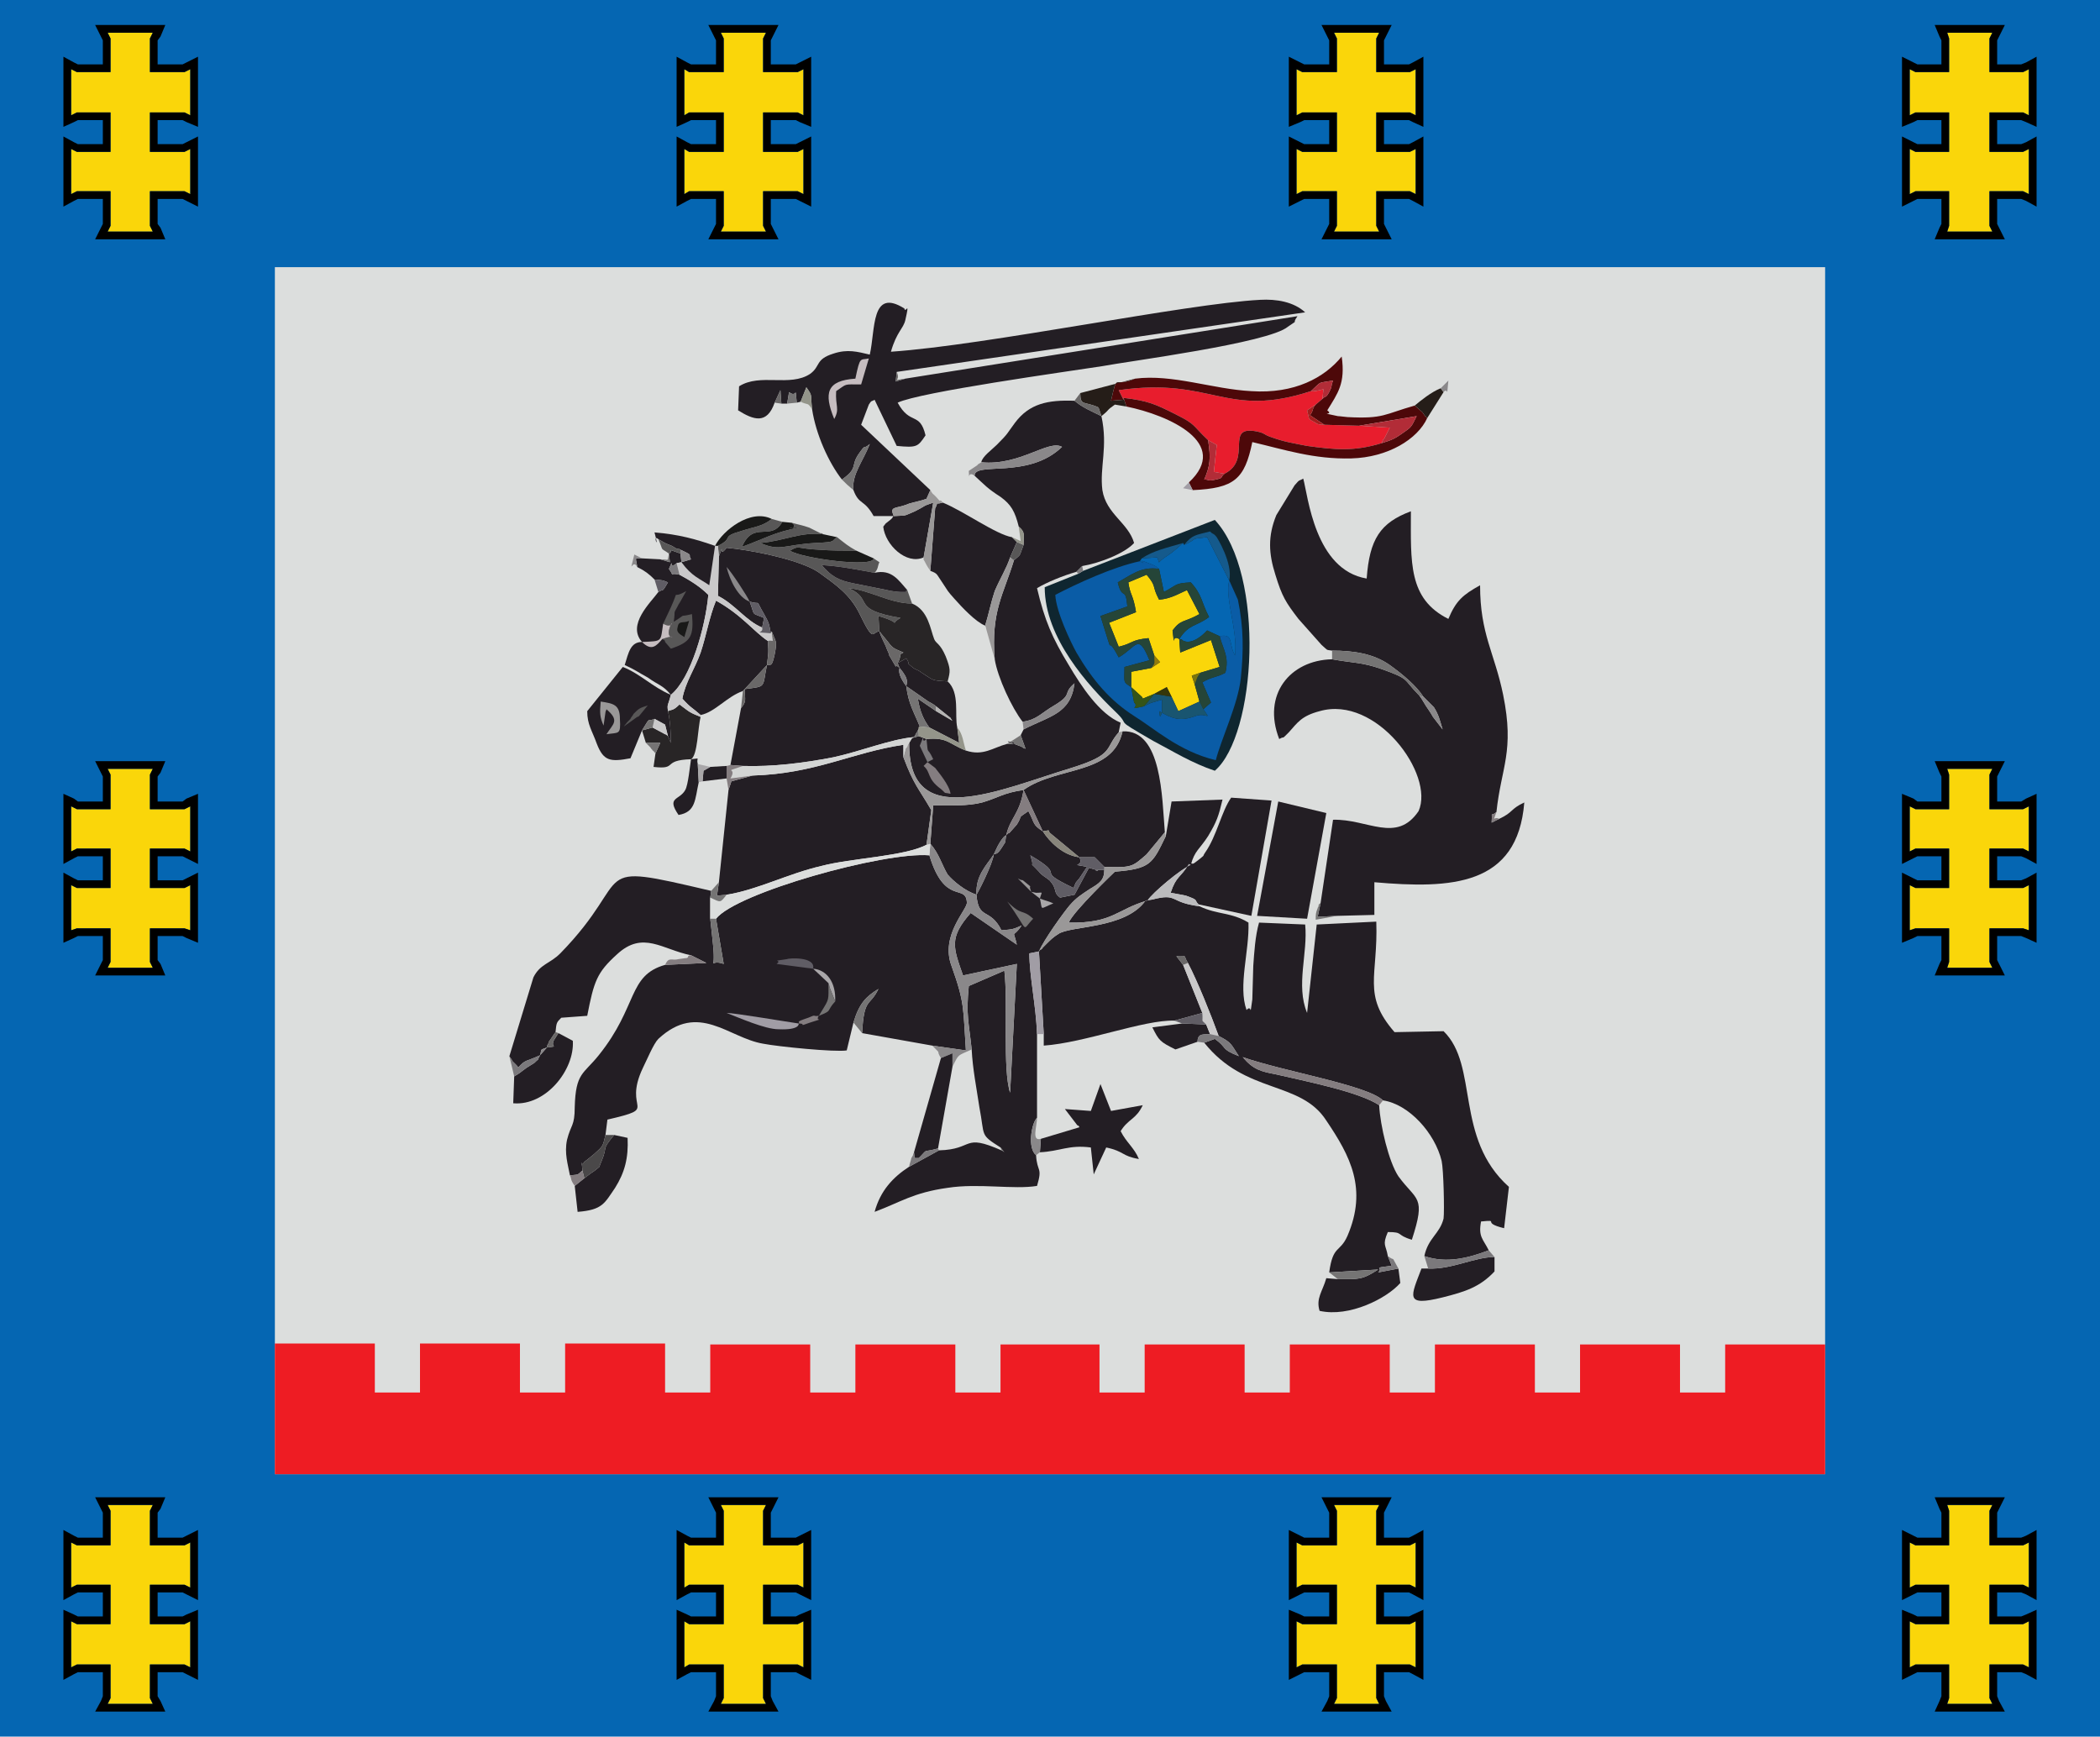 <?xml version="1.0" encoding="UTF-8"?>
<!DOCTYPE svg PUBLIC "-//W3C//DTD SVG 1.1//EN" "http://www.w3.org/Graphics/SVG/1.1/DTD/svg11.dtd">
<!-- Creator: CorelDRAW X8 -->
<svg xmlns="http://www.w3.org/2000/svg" xml:space="preserve" width="2185px" height="1807px" version="1.1" style="shape-rendering:geometricPrecision; text-rendering:geometricPrecision; image-rendering:optimizeQuality; fill-rule:evenodd; clip-rule:evenodd"
viewBox="0 0 2185 1807"
 xmlns:xlink="http://www.w3.org/1999/xlink">
 <defs>
  <style type="text/css">
   <![CDATA[
    .fil4 {fill:black}
    .fil0 {fill:#0566B2}
    .fil7 {fill:#0A5CA6}
    .fil6 {fill:#0F2630}
    .fil27 {fill:#155A8C}
    .fil19 {fill:#191918}
    .fil23 {fill:#195570}
    .fil5 {fill:#231E24}
    .fil21 {fill:#251D18}
    .fil13 {fill:#254538}
    .fil11 {fill:#282526}
    .fil33 {fill:#345418}
    .fil36 {fill:#353609}
    .fil29 {fill:#4A4849}
    .fil9 {fill:#4D0809}
    .fil10 {fill:#585757}
    .fil18 {fill:#605D65}
    .fil31 {fill:#6A6868}
    .fil20 {fill:#757474}
    .fil38 {fill:#79750D}
    .fil28 {fill:#7B797C}
    .fil17 {fill:#847D80}
    .fil32 {fill:#88857B}
    .fil12 {fill:#8A888A}
    .fil39 {fill:#927C0C}
    .fil30 {fill:#94958A}
    .fil15 {fill:#9A9898}
    .fil22 {fill:#A19DA5}
    .fil35 {fill:#A41E1F}
    .fil34 {fill:#A9A7A9}
    .fil24 {fill:#B22C37}
    .fil37 {fill:#B5B4B3}
    .fil26 {fill:#BBBBBD}
    .fil25 {fill:#C6BDC0}
    .fil14 {fill:#CAC9CA}
    .fil16 {fill:#D3D5D4}
    .fil1 {fill:#DCDEDD}
    .fil8 {fill:#E81D2D}
    .fil2 {fill:#EE1C23}
    .fil3 {fill:#FAD60A}
   ]]>
  </style>
 </defs>
 <g id="Слой_x0020_1">
  <rect class="fil0" width="2185" height="1807"/>
  <rect class="fil1" x="286" y="278" width="1613" height="1256"/>
  <path class="fil2" d="M1795 1449l0 -50 104 0 0 135c-538,0 -1075,0 -1613,0l0 -136 104 0 0 51 47 0 0 -51 104 0 0 51 47 0 0 -51 104 0 0 51 47 0 0 -50 104 0 0 50 47 0 0 -50 104 0 0 50 47 0 0 -50 103 0 0 50 47 0 0 -50 104 0 0 50 47 0 0 -50 104 0 0 50 47 0 0 -50 104 0 0 50 47 0 0 -50 104 0 0 50 47 0z"/>
  <g>
   <polygon class="fil3" points="115,1608 115,1572 112,1566 159,1566 156,1572 156,1608 192,1608 198,1605 198,1652 192,1649 156,1649 156,1690 192,1690 198,1687 198,1735 192,1732 156,1732 156,1767 159,1773 112,1773 115,1767 115,1732 80,1732 74,1735 74,1687 80,1690 115,1690 115,1649 80,1649 74,1652 74,1605 80,1608 "/>
   <path id="1" class="fil4" d="M107 1600l0 -26 -2 -4 -6 -12 13 0 47 0 13 0 -5 12 -3 4 0 26 26 0 4 -2 12 -6 0 13 0 47 0 13 -12 -6 -4 -2 -26 0 0 25 26 0 4 -2 12 -5 0 12 0 48 0 13 -12 -6 -4 -2 -26 0 0 25 3 5 5 11 -13 0 -47 0 -13 0 6 -11 2 -5 0 -25 -26 0 -4 2 -11 6 0 -13 0 -48 0 -12 11 5 4 2 26 0 0 -25 -26 0 -4 2 -11 6 0 -13 0 -47 0 -13 11 6 4 2 26 0zm8 8l0 -36 -3 -6 47 0 -3 6 0 36 36 0 6 -3 0 47 -6 -3 -36 0 0 41 36 0 6 -3 0 48 -6 -3 -36 0 0 35 3 6 -47 0 3 -6 0 -35 -35 0 -6 3 0 -48 6 3 35 0 0 -41 -35 0 -6 3 0 -47 6 3 35 0z"/>
  </g>
  <g>
   <polygon class="fil3" points="115,842 115,806 112,800 159,800 156,806 156,842 192,842 198,839 198,886 192,883 156,883 156,924 192,924 198,921 198,968 192,966 156,966 156,1001 159,1007 112,1007 115,1001 115,966 80,966 74,968 74,921 80,924 115,924 115,883 80,883 74,886 74,839 80,842 "/>
   <path id="1" class="fil4" d="M107 834l0 -26 -2 -4 -6 -12 13 0 47 0 13 0 -5 12 -3 4 0 26 26 0 4 -3 12 -5 0 13 0 47 0 13 -12 -6 -4 -2 -26 0 0 25 26 0 4 -2 12 -6 0 13 0 47 0 13 -12 -5 -4 -2 -26 0 0 25 3 4 5 12 -13 0 -47 0 -13 0 6 -12 2 -4 0 -25 -26 0 -4 2 -11 5 0 -13 0 -47 0 -13 11 6 4 2 26 0 0 -25 -26 0 -4 2 -11 6 0 -13 0 -47 0 -13 11 5 4 3 26 0zm8 8l0 -36 -3 -6 47 0 -3 6 0 36 36 0 6 -3 0 47 -6 -3 -36 0 0 41 36 0 6 -3 0 47 -6 -2 -36 0 0 35 3 6 -47 0 3 -6 0 -35 -35 0 -6 2 0 -47 6 3 35 0 0 -41 -35 0 -6 3 0 -47 6 3 35 0z"/>
  </g>
  <g>
   <polygon class="fil3" points="115,75 115,40 112,34 159,34 156,40 156,75 192,75 198,72 198,120 192,117 156,117 156,158 192,158 198,155 198,202 192,199 156,199 156,235 159,241 112,241 115,235 115,199 80,199 74,202 74,155 80,158 115,158 115,117 80,117 74,120 74,72 80,75 "/>
   <path id="1" class="fil4" d="M107 67l0 -25 -2 -4 -6 -12 13 0 47 0 13 0 -5 12 -3 4 0 25 26 0 4 -2 12 -6 0 13 0 48 0 12 -12 -5 -4 -2 -26 0 0 25 26 0 4 -2 12 -6 0 13 0 47 0 13 -12 -6 -4 -2 -26 0 0 26 3 4 5 12 -13 0 -47 0 -13 0 6 -12 2 -4 0 -26 -26 0 -4 2 -11 6 0 -13 0 -47 0 -13 11 6 4 2 26 0 0 -25 -26 0 -4 2 -11 5 0 -12 0 -48 0 -13 11 6 4 2 26 0zm8 8l0 -35 -3 -6 47 0 -3 6 0 35 36 0 6 -3 0 48 -6 -3 -36 0 0 41 36 0 6 -3 0 47 -6 -3 -36 0 0 36 3 6 -47 0 3 -6 0 -36 -35 0 -6 3 0 -47 6 3 35 0 0 -41 -35 0 -6 3 0 -48 6 3 35 0z"/>
  </g>
  <g>
   <polygon class="fil3" points="2028,1608 2028,1572 2026,1566 2073,1566 2070,1572 2070,1608 2105,1608 2111,1605 2111,1652 2105,1649 2070,1649 2070,1690 2105,1690 2111,1687 2111,1735 2105,1732 2070,1732 2070,1767 2073,1773 2026,1773 2028,1767 2028,1732 1993,1732 1987,1735 1987,1687 1993,1690 2028,1690 2028,1649 1993,1649 1987,1652 1987,1605 1993,1608 "/>
   <path id="1" class="fil4" d="M2020 1600l0 -26 -2 -4 -5 -12 13 0 47 0 13 0 -6 12 -2 4 0 26 25 0 5 -2 11 -6 0 13 0 47 0 13 -11 -6 -5 -2 -25 0 0 25 25 0 5 -2 11 -5 0 12 0 48 0 13 -11 -6 -5 -2 -25 0 0 25 2 5 6 11 -13 0 -47 0 -13 0 5 -11 2 -5 0 -25 -25 0 -4 2 -12 6 0 -13 0 -48 0 -12 12 5 4 2 25 0 0 -25 -25 0 -4 2 -12 6 0 -13 0 -47 0 -13 12 6 4 2 25 0zm8 8l0 -36 -2 -6 47 0 -3 6 0 36 35 0 6 -3 0 47 -6 -3 -35 0 0 41 35 0 6 -3 0 48 -6 -3 -35 0 0 35 3 6 -47 0 2 -6 0 -35 -35 0 -6 3 0 -48 6 3 35 0 0 -41 -35 0 -6 3 0 -47 6 3 35 0z"/>
  </g>
  <g>
   <polygon class="fil3" points="2028,842 2028,806 2026,800 2073,800 2070,806 2070,842 2105,842 2111,839 2111,886 2105,883 2070,883 2070,924 2105,924 2111,921 2111,968 2105,966 2070,966 2070,1001 2073,1007 2026,1007 2028,1001 2028,966 1993,966 1987,968 1987,921 1993,924 2028,924 2028,883 1993,883 1987,886 1987,839 1993,842 "/>
   <path id="1" class="fil4" d="M2020 834l0 -26 -2 -4 -5 -12 13 0 47 0 13 0 -6 12 -2 4 0 26 25 0 5 -3 11 -5 0 13 0 47 0 13 -11 -6 -5 -2 -25 0 0 25 25 0 5 -2 11 -6 0 13 0 47 0 13 -11 -5 -5 -2 -25 0 0 25 2 4 6 12 -13 0 -47 0 -13 0 5 -12 2 -4 0 -25 -25 0 -4 2 -12 5 0 -13 0 -47 0 -13 12 6 4 2 25 0 0 -25 -25 0 -4 2 -12 6 0 -13 0 -47 0 -13 12 5 4 3 25 0zm8 8l0 -36 -2 -6 47 0 -3 6 0 36 35 0 6 -3 0 47 -6 -3 -35 0 0 41 35 0 6 -3 0 47 -6 -2 -35 0 0 35 3 6 -47 0 2 -6 0 -35 -35 0 -6 2 0 -47 6 3 35 0 0 -41 -35 0 -6 3 0 -47 6 3 35 0z"/>
  </g>
  <g>
   <polygon class="fil3" points="2028,75 2028,40 2026,34 2073,34 2070,40 2070,75 2105,75 2111,72 2111,120 2105,117 2070,117 2070,158 2105,158 2111,155 2111,202 2105,199 2070,199 2070,235 2073,241 2026,241 2028,235 2028,199 1993,199 1987,202 1987,155 1993,158 2028,158 2028,117 1993,117 1987,120 1987,72 1993,75 "/>
   <path id="1" class="fil4" d="M2020 67l0 -25 -2 -4 -5 -12 13 0 47 0 13 0 -6 12 -2 4 0 25 25 0 5 -2 11 -6 0 13 0 48 0 12 -11 -5 -5 -2 -25 0 0 25 25 0 5 -2 11 -6 0 13 0 47 0 13 -11 -6 -5 -2 -25 0 0 26 2 4 6 12 -13 0 -47 0 -13 0 5 -12 2 -4 0 -26 -25 0 -4 2 -12 6 0 -13 0 -47 0 -13 12 6 4 2 25 0 0 -25 -25 0 -4 2 -12 5 0 -12 0 -48 0 -13 12 6 4 2 25 0zm8 8l0 -35 -2 -6 47 0 -3 6 0 35 35 0 6 -3 0 48 -6 -3 -35 0 0 41 35 0 6 -3 0 47 -6 -3 -35 0 0 36 3 6 -47 0 2 -6 0 -36 -35 0 -6 3 0 -47 6 3 35 0 0 -41 -35 0 -6 3 0 -48 6 3 35 0z"/>
  </g>
  <g>
   <polygon class="fil3" points="753,1608 753,1572 750,1566 797,1566 794,1572 794,1608 830,1608 836,1605 836,1652 830,1649 794,1649 794,1690 830,1690 836,1687 836,1735 830,1732 794,1732 794,1767 797,1773 750,1773 753,1767 753,1732 717,1732 712,1735 712,1687 717,1690 753,1690 753,1649 717,1649 712,1652 712,1605 717,1608 "/>
   <path id="1" class="fil4" d="M745 1600l0 -26 -2 -4 -6 -12 13 0 47 0 13 0 -6 12 -2 4 0 26 26 0 4 -2 12 -6 0 13 0 47 0 13 -12 -6 -4 -2 -26 0 0 25 26 0 4 -2 12 -5 0 12 0 48 0 13 -12 -6 -4 -2 -26 0 0 25 2 5 6 11 -13 0 -47 0 -13 0 6 -11 2 -5 0 -25 -26 0 -4 2 -11 6 0 -13 0 -48 0 -12 11 5 4 2 26 0 0 -25 -26 0 -4 2 -11 6 0 -13 0 -47 0 -13 11 6 4 2 26 0zm8 8l0 -36 -3 -6 47 0 -3 6 0 36 36 0 6 -3 0 47 -6 -3 -36 0 0 41 36 0 6 -3 0 48 -6 -3 -36 0 0 35 3 6 -47 0 3 -6 0 -35 -36 0 -5 3 0 -48 5 3 36 0 0 -41 -36 0 -5 3 0 -47 5 3 36 0z"/>
  </g>
  <g>
   <polygon class="fil3" points="1391,1608 1391,1572 1388,1566 1435,1566 1432,1572 1432,1608 1467,1608 1473,1605 1473,1652 1467,1649 1432,1649 1432,1690 1467,1690 1473,1687 1473,1735 1467,1732 1432,1732 1432,1767 1435,1773 1388,1773 1391,1767 1391,1732 1355,1732 1349,1735 1349,1687 1355,1690 1391,1690 1391,1649 1355,1649 1349,1652 1349,1605 1355,1608 "/>
   <path id="1" class="fil4" d="M1383 1600l0 -26 -2 -4 -6 -12 13 0 47 0 13 0 -6 12 -2 4 0 26 26 0 4 -2 11 -6 0 13 0 47 0 13 -11 -6 -4 -2 -26 0 0 25 26 0 4 -2 11 -5 0 12 0 48 0 13 -11 -6 -4 -2 -26 0 0 25 2 5 6 11 -13 0 -47 0 -13 0 6 -11 2 -5 0 -25 -26 0 -4 2 -12 6 0 -13 0 -48 0 -12 12 5 4 2 26 0 0 -25 -26 0 -4 2 -12 6 0 -13 0 -47 0 -13 12 6 4 2 26 0zm8 8l0 -36 -3 -6 47 0 -3 6 0 36 35 0 6 -3 0 47 -6 -3 -35 0 0 41 35 0 6 -3 0 48 -6 -3 -35 0 0 35 3 6 -47 0 3 -6 0 -35 -36 0 -6 3 0 -48 6 3 36 0 0 -41 -36 0 -6 3 0 -47 6 3 36 0z"/>
  </g>
  <g>
   <polygon class="fil3" points="753,75 753,40 750,34 797,34 794,40 794,75 830,75 836,72 836,120 830,117 794,117 794,158 830,158 836,155 836,202 830,199 794,199 794,235 797,241 750,241 753,235 753,199 717,199 712,202 712,155 717,158 753,158 753,117 717,117 712,120 712,72 717,75 "/>
   <path id="1" class="fil4" d="M745 67l0 -25 -2 -4 -6 -12 13 0 47 0 13 0 -6 12 -2 4 0 25 26 0 4 -2 12 -6 0 13 0 48 0 12 -12 -5 -4 -2 -26 0 0 25 26 0 4 -2 12 -6 0 13 0 47 0 13 -12 -6 -4 -2 -26 0 0 26 2 4 6 12 -13 0 -47 0 -13 0 6 -12 2 -4 0 -26 -26 0 -4 2 -11 6 0 -13 0 -47 0 -13 11 6 4 2 26 0 0 -25 -26 0 -4 2 -11 5 0 -12 0 -48 0 -13 11 6 4 2 26 0zm8 8l0 -35 -3 -6 47 0 -3 6 0 35 36 0 6 -3 0 48 -6 -3 -36 0 0 41 36 0 6 -3 0 47 -6 -3 -36 0 0 36 3 6 -47 0 3 -6 0 -36 -36 0 -5 3 0 -47 5 3 36 0 0 -41 -36 0 -5 3 0 -48 5 3 36 0z"/>
  </g>
  <g>
   <polygon class="fil3" points="1391,75 1391,40 1388,34 1435,34 1432,40 1432,75 1467,75 1473,72 1473,120 1467,117 1432,117 1432,158 1467,158 1473,155 1473,202 1467,199 1432,199 1432,235 1435,241 1388,241 1391,235 1391,199 1355,199 1349,202 1349,155 1355,158 1391,158 1391,117 1355,117 1349,120 1349,72 1355,75 "/>
   <path id="1" class="fil4" d="M1383 67l0 -25 -2 -4 -6 -12 13 0 47 0 13 0 -6 12 -2 4 0 25 26 0 4 -2 11 -6 0 13 0 48 0 12 -11 -5 -4 -2 -26 0 0 25 26 0 4 -2 11 -6 0 13 0 47 0 13 -11 -6 -4 -2 -26 0 0 26 2 4 6 12 -13 0 -47 0 -13 0 6 -12 2 -4 0 -26 -26 0 -4 2 -12 6 0 -13 0 -47 0 -13 12 6 4 2 26 0 0 -25 -26 0 -4 2 -12 5 0 -12 0 -48 0 -13 12 6 4 2 26 0zm8 8l0 -35 -3 -6 47 0 -3 6 0 35 35 0 6 -3 0 48 -6 -3 -35 0 0 41 35 0 6 -3 0 47 -6 -3 -35 0 0 36 3 6 -47 0 3 -6 0 -36 -36 0 -6 3 0 -47 6 3 36 0 0 -41 -36 0 -6 3 0 -48 6 3 36 0z"/>
  </g>
  <g>
   <path class="fil5" d="M1192 937c-21,30 -79,26 -91,35 -5,3 -8,6 -12,10 0,0 -3,3 -4,4 0,0 -1,2 -2,2 0,-1 -1,1 -2,2l5 86 0 12c43,-3 104,-27 136,-26l29 -8 -20 -50 -7 -9c13,1 6,-3 12,7 10,19 24,54 32,76 14,7 13,9 21,21 -20,-8 -11,-8 -25,-18l-11 4c43,54 100,39 127,81 25,37 43,71 22,120 -8,18 -15,9 -19,38l51 -3c-17,11 -20,10 -42,10l-12 -1c-4,14 -11,21 -7,34 31,7 70,-13 84,-29l-2 -15 -21 4c6,-6 -8,-4 14,-7l-4 -10c-2,-12 -6,-11 0,-25 17,0 8,3 25,8 15,-46 5,-40 -14,-66 -10,-15 -19,-53 -20,-74 -21,-14 -77,-25 -107,-32 -16,-3 -24,-5 -35,-18 43,15 129,29 146,45 27,4 54,34 61,63 2,9 3,52 2,60 -4,16 -16,20 -20,39 23,8 46,2 67,-6 -6,-12 -11,-14 -8,-30 21,-2 -1,1 24,7l5 -43c-57,-51 -31,-126 -68,-162l-51 1c-34,-39 -17,-58 -19,-115l-62 3 -10 92c-12,-29 1,-62 -2,-92l-48 -2c-4,14 -5,31 -6,45l-1 35c-3,21 0,4 -6,11 -9,-25 3,-61 2,-91 -18,-11 -32,-8 -51,-17 -32,-4 -22,-14 -49,-7l-7 1z"/>
   <path class="fil5" d="M745 956l8 47c-17,-6 -8,11 -11,-19 -1,-11 -2,-18 -3,-28l0 -22 1 -7c-132,-31 -77,-17 -157,65 -11,11 -21,11 -28,25l-25 82c1,2 3,4 3,5l4 4c1,1 2,2 2,3 8,-9 8,-6 23,-13 2,-7 -1,-5 7,-8 0,-1 1,-4 1,-3 0,1 1,-3 1,-3 1,-1 6,-9 7,-10 1,-10 1,-10 6,-15l27 -2c7,-36 10,-45 31,-64 27,-25 47,-5 77,1l16 8 -43 2c-39,11 -28,43 -69,94 -16,20 -24,18 -25,54 0,20 -4,18 -8,34 -3,14 1,26 3,37 10,-1 7,0 13,-5 -1,-17 -3,-1 2,-9 0,0 9,-7 10,-8 10,-9 9,-8 12,-20l2 -16c56,-13 15,-8 37,-54 4,-8 11,-25 16,-30 42,-39 73,-1 109,5 15,3 75,9 87,7l7 -29c6,-20 13,-27 26,-35 -9,19 -15,8 -17,46l73 13 35 5c-3,-44 -1,-49 -15,-88 -12,-32 17,-59 16,-66 -1,-20 -23,4 -39,-49 -47,-4 -201,39 -222,66z"/>
   <path class="fil5" d="M1386 677c22,0 43,3 60,15 14,10 28,22 35,33l11 11c5,8 6,13 9,23l-10 -13c-1,-2 -3,-5 -5,-8 -3,-4 -6,-10 -9,-14 -18,-18 -9,-17 -40,-28 -20,-7 -29,-6 -51,-10 -44,1 -73,37 -55,83 7,-4 1,2 10,-7 9,-10 13,-17 32,-22 59,-17 120,66 103,104 -23,34 -53,8 -89,9l-13 87 -3 14 20 -1 39 -1 0 -34c80,7 149,4 156,-83 -15,7 -11,10 -26,17l-8 4c1,-14 -2,-5 5,-11 5,-47 19,-63 7,-122 -9,-44 -24,-63 -24,-114 -18,10 -25,16 -33,35 -42,-21 -39,-59 -39,-112 -32,12 -43,29 -46,70 -54,-9 -61,-86 -66,-104 -5,3 -3,0 -9,7l-19 31c-9,22 -8,40 -1,62 7,23 11,29 24,46l24 27c7,6 4,5 11,6z"/>
   <path class="fil5" d="M1021 481c40,4 70,-24 84,-16 -35,34 -91,15 -91,30 11,10 13,13 27,22 11,8 15,15 19,31 7,6 5,8 5,19 -5,13 -2,9 -10,16 -11,36 -24,53 -20,103 3,19 18,51 29,65 15,-2 19,-9 33,-17 20,-12 8,-12 21,-23 -4,32 -26,34 -53,48l-3 6 5 14c-1,0 -3,-1 -4,-2l-8 -3c-20,-6 16,1 -7,0 -15,4 -25,13 -43,7 -18,-7 -19,-14 -41,-12l-8 -3 -7 2 -3 5c-1,93 93,49 169,26 45,-14 34,-20 49,-37l2 -10c-22,-9 -41,-38 -54,-60 -17,-28 -25,-46 -33,-80 10,-6 27,-13 41,-17l6 -6c18,-3 44,-13 54,-24 -6,-21 -29,-30 -33,-55 -3,-24 6,-45 -1,-77 -10,-5 -20,-9 -28,-16 -28,-1 -47,3 -62,23 -9,12 -6,10 -19,23 -5,5 -15,12 -16,18z"/>
   <path class="fil6" d="M1127 594l-5 3 -35 14c0,53 46,103 73,129 19,18 -5,5 40,31 21,11 40,23 64,31 43,-37 53,-204 0,-261l-137 53z"/>
   <path class="fil5" d="M806 419l6 -13 1 14 6 0 2 -12c9,7 6,-9 8,11l4 -1 6 -15c7,10 4,6 6,23 4,26 17,55 31,73 17,-12 9,-14 17,-26 9,-13 4,-4 12,-11 -7,18 -19,32 -17,48 6,16 11,9 21,27l21 0c-5,-11 2,-7 16,-13 7,-2 13,-3 18,-5l4 -9 -72 -68 8 -21c3,-5 3,-3 6,-5l23 48c21,2 22,1 30,-11 -6,-25 -16,-10 -29,-34 23,-11 174,-32 213,-38 26,-5 173,-24 193,-41 13,-9 3,-1 10,-11l-408 65 -10 3 1 -10 425 -62c-12,-11 -30,-14 -47,-13 -77,4 -283,47 -384,54 6,-21 13,-24 15,-33 5,-22 0,-6 -1,-12 -35,-22 -30,22 -36,48 -13,-3 -23,-6 -38,-1 -19,6 -13,13 -24,21 -21,14 -52,-1 -74,13l-1 25c16,10 30,15 38,-8z"/>
   <path class="fil5" d="M748 579l-1 41c18,9 29,26 46,33l2 -10c-14,-6 -9,-1 -15,-17 13,4 5,-4 15,13 5,9 5,9 7,20l1 -2c4,11 6,9 3,24 -3,14 -4,10 -8,11 -5,24 0,22 -23,25 0,13 2,12 -4,20l-11 59 13 1c31,1 63,-3 94,-9 28,-6 60,-19 84,-21 1,-1 2,-4 3,-5l3 -6c-6,-15 -12,-24 -14,-42 -10,-13 -7,-18 -7,-19 -8,-7 1,7 -9,-10 -6,-10 2,4 -4,-9 -2,-6 -6,-12 -8,-19 -8,0 -5,14 -21,-19 -10,-20 -25,-30 -43,-43 -20,-13 -71,-23 -95,-25 -10,13 -1,-10 -8,9z"/>
   <path class="fil5" d="M1047 869c-2,10 1,4 -4,12 -5,8 -6,7 -9,8 -1,10 -17,41 -18,42 2,27 14,13 26,37 12,-1 12,-1 21,-5 -10,15 -9,2 -5,20l-48 -33c-23,26 -18,36 -8,65l56 -12 -7 134c-8,-24 -2,-93 -6,-127l-37 16c-3,31 0,37 3,66 1,20 5,40 8,60 6,31 0,28 22,42l4 5c0,0 -2,-2 -3,-2 -41,-18 -28,-1 -65,0l-31 17c-17,11 -30,25 -36,47 27,-10 40,-20 76,-25 32,-5 69,2 93,-2 6,-20 0,-14 -1,-32 -9,-7 -5,-33 1,-39l0 -87c-1,-29 -8,-61 -8,-84l10 -2c5,-12 26,-41 32,-48 7,-8 12,-11 21,-17 10,-6 15,-9 15,-20 -22,0 7,4 -16,-2l-15 28 -15 3c-8,-6 -2,-8 -11,-18 -5,-4 -8,-5 -11,-9 -13,-14 -3,0 -9,-17 41,24 1,13 45,34 3,-7 1,-4 6,-10l8 -12c-21,-4 -2,1 -8,-10 -17,-2 -31,-16 -38,-27 -11,-7 -8,-8 -15,-21 -13,9 -5,3 -12,14l-8 9c0,-1 -2,1 -3,2z"/>
   <path class="fil5" d="M783 807l-22 6 -3 9 -10 96 -2 14 10 -1c32,-5 64,-22 99,-30 30,-8 87,-10 109,-22l5 -36c-14,-24 -18,-26 -29,-55l0 -13c-54,8 -91,30 -157,32z"/>
   <path class="fil5" d="M1065 822l20 43 6 -1c1,3 2,3 3,4l29 24 16 0 10 10c29,1 29,0 44,-13l19 -23c-3,-36 -3,-107 -44,-105 -10,46 -68,36 -103,61z"/>
   <path class="fil7" d="M1279 604c-5,18 9,51 6,78 -7,-12 -1,-23 -16,-20 4,15 10,21 6,38 -9,5 -14,4 -24,10l9 21 -8 7c9,13 3,3 -8,7 -16,6 -24,3 -38,-5 1,1 0,11 3,1l0 -13 -10 3c-1,0 -7,3 -9,4 -18,4 -4,1 -10,-4l-3 -16c-9,-6 -7,-4 -7,-21l26 -7c-12,-29 -13,-14 -32,-3 -16,-30 -2,11 -19,-43l28 -10c-2,-22 -5,-5 -10,-25 13,-7 24,-17 43,-14 -4,-3 -3,-3 -11,-6 -17,-7 2,4 -9,-2 -28,6 -65,23 -88,35 1,18 16,49 22,60 17,29 35,50 60,66 21,13 47,37 85,46 6,-23 23,-58 26,-85 3,-29 3,-53 -3,-82l-9 -20z"/>
   <path class="fil8" d="M1169 416l0 -2c26,3 34,7 54,17 22,11 17,11 34,27l9 5 -3 28 11 2c30,-15 -1,-51 34,-44 9,2 6,3 15,6 14,5 22,6 37,9 29,4 49,6 78,-3 0,-1 1,-4 2,-4l6 -12 -32 -2 -36 -1c-2,0 -7,0 -9,-2 -9,-5 -6,-2 -9,-13l9 -6 7 -6 1 -10c-11,3 -13,2 -13,2 -89,29 -102,-15 -200,-1l5 10z"/>
   <path class="fil9" d="M1181 394c-23,10 -18,-7 -25,23l13 -1 -5 -10c98,-14 111,30 200,1 12,-11 6,-8 23,-11 -3,8 0,4 -4,12 -4,7 -3,3 -7,7l-7 6c-4,4 -2,6 -6,11l15 10 36 1 60 -10c-6,12 -5,11 -15,18 -7,5 -11,7 -21,10 -29,9 -49,7 -78,3 -15,-3 -23,-4 -37,-9 -9,-3 -6,-4 -15,-6 -35,-7 -4,29 -34,44 -5,4 0,4 -9,6 -9,2 -6,0 -12,0 6,-14 7,-22 4,-41 -17,-16 -12,-16 -34,-27 -20,-10 -28,-14 -54,-17l3 9c44,9 109,38 65,79l4 8c43,-2 54,-11 62,-50 34,8 64,18 103,17 38,-1 69,-20 79,-42 -1,0 -1,-2 -2,-2 0,1 -2,-3 -3,-4 -7,-6 -2,-2 -8,-7 -32,9 -32,14 -70,12 -1,0 -8,-1 -10,-1 -23,-5 -3,0 -11,-6 11,-18 19,-28 15,-56 -18,22 -49,39 -94,36 -40,-2 -82,-18 -121,-13z"/>
   <path class="fil3" d="M1201 682l6 7 -9 6 -21 4 0 16 11 10c0,0 1,1 1,2l12 -5 0 0 13 -7 5 10 7 15 22 -10 -5 -18 -3 -9 9 -3 20 -6 -9 -28 -32 13 -1 -14c-9,-6 -4,13 -7,-9 9,-12 12,-8 28,-17l-13 -25c-9,4 -17,9 -29,10 -8,-15 -2,-13 -13,-26l-19 8c2,14 5,12 8,31l-28 11 10 25c16,-4 12,-7 31,-9l6 18z"/>
   <path class="fil5" d="M687 582l-19 -1c-9,0 -6,-1 -5,9 8,4 12,7 18,13 2,0 9,1 9,1l5 2c-7,12 -4,6 -10,10 -8,11 -33,34 -17,52 -12,0 -14,11 -18,24 11,5 13,7 24,13 11,8 16,8 24,18 21,-17 36,-71 39,-104 -9,-9 -19,-15 -30,-21 -14,-3 -3,5 -11,-6 6,-14 -1,2 8,-6l5 -1 -1 -9c-17,-6 -6,-3 -12,0l1 9 -10 -3z"/>
   <path class="fil5" d="M1237 899c-9,15 -13,12 -19,30 5,1 12,2 16,3 14,5 8,4 13,9l55 12 21 -120 -42 -3c-10,14 -15,40 -27,57 -4,6 1,1 -6,7 -10,8 -5,3 -11,5z"/>
   <path class="fil5" d="M968 594c8,3 6,3 13,13 6,9 4,7 12,16 8,9 22,24 32,28 4,-13 6,-24 10,-36 6,-14 12,-23 16,-35l7 -16 -5 -5c-17,-3 -50,-27 -72,-36 -11,3 -3,-3 -8,6l-5 65z"/>
   <path class="fil5" d="M1213 870c-14,29 -16,34 -53,37 0,0 -43,41 -48,53 46,1 50,-14 82,-23 5,-8 35,-33 45,-37 4,-15 9,-16 18,-30 9,-15 11,-21 15,-38l-53 2 -6 36z"/>
   <polygon class="fil5" points="1308,953 1360,956 1380,846 1330,834 "/>
   <path class="fil5" d="M729 744c15,-3 27,-19 44,-25l25 -27c1,-10 2,-11 1,-25 -15,-10 -27,-27 -54,-42 -7,17 -10,36 -16,54 -6,17 -16,31 -19,48 9,10 10,9 19,17z"/>
   <path class="fil5" d="M968 878c9,10 12,22 18,32 6,7 18,17 30,21 -1,-20 10,-30 18,-42 3,-6 3,-7 6,-12 5,-8 6,-7 7,-8 4,-18 14,-22 18,-47 -21,3 -26,8 -43,13 -15,4 -35,3 -51,3l-3 40z"/>
   <path class="fil5" d="M668 760c10,-16 4,-8 13,-12l11 6 3 12 3 7c0,-13 -1,-25 -3,-33 -1,-8 0,-5 3,-17 -19,-8 -32,-22 -50,-29l-37 46c0,14 5,20 10,34 7,18 14,19 35,15l12 -29z"/>
   <path class="fil0" d="M1232 567l-1 -2c-7,6 -10,9 -16,13 -13,8 -7,10 -11,2l-16 1 -2 3c11,6 -8,-5 9,2 8,3 7,3 11,6l5 24c15,-8 11,-9 28,-10 12,13 11,21 19,36 -13,10 -21,7 -31,23 1,0 3,0 3,1 0,0 9,8 26,-10l13 6c15,-3 9,8 16,20 3,-27 -11,-60 -6,-78l-23 -45c-20,2 -8,1 -24,8z"/>
   <path class="fil10" d="M747 568l1 11c7,-19 -2,4 8,-9 24,2 75,12 95,25 18,13 33,23 43,43 16,33 13,19 21,19l-1 -16c28,8 9,10 23,2 -53,-9 -27,-19 -54,-31 22,2 43,16 66,16l-5 -14c-4,2 4,2 -7,2 -2,0 -11,-1 -14,-2l-35 -7c-15,-3 -23,-7 -33,-19 19,1 38,5 55,8 4,-4 3,-7 5,-11l-6 -4c0,10 -75,0 -87,-8 10,-6 7,-2 30,-1 13,1 26,1 39,1 -9,-5 -11,-7 -20,-14 -7,4 1,5 -23,6 -33,2 -36,9 -57,0 25,-2 42,-12 66,-9 -1,0 -2,-2 -3,-1l-12 -6c-9,-3 -7,-2 -18,-5 10,8 -15,5 8,5 -25,4 -40,13 -60,20 12,-28 30,-5 42,-26l-11 -3c-10,8 -18,8 -30,12 -25,7 -8,7 -26,16z"/>
   <path class="fil11" d="M915 657l9 11c5,7 7,7 16,11 -6,3 -1,2 -6,11l9 -5c6,10 -2,2 6,9 5,4 5,2 10,6 13,8 9,8 27,9 3,-11 3,-13 -2,-26 -6,-14 -10,-13 -12,-18 -4,-10 -6,-30 -23,-37 -23,0 -44,-14 -66,-16 27,12 1,22 54,31 -14,8 5,6 -23,-2l1 16z"/>
   <path class="fil12" d="M967 890c16,53 38,29 39,49 1,7 -28,34 -16,66 14,39 12,44 15,88l-35 -5c11,11 3,3 9,13l12 -5 0 14c7,-14 5,-11 20,-18 -3,-29 -6,-35 -3,-66l37 -16c4,34 -2,103 6,127l7 -134 -56 12c-10,-29 -15,-39 8,-65l48 33c-4,-18 -5,-5 5,-20 -9,4 -9,4 -21,5 -12,-24 -24,-10 -26,-37 -12,-4 -24,-14 -30,-21 -6,-10 -9,-22 -18,-32l-1 12z"/>
   <path class="fil5" d="M1083 1185l-1 14c21,-1 30,-8 53,-5l3 28 13 -28c19,4 16,9 34,12 -5,-12 -13,-17 -19,-29 8,-13 16,-12 23,-27l-33 6 -11 -28 -10 28 -27 -2 13 17c1,0 2,1 2,2l-40 12z"/>
   <path class="fil13" d="M1177 715l0 -16 21 -4c4,-6 3,-2 3,-13l-6 -18c-19,2 -15,5 -31,9l-10 -25 28 -11c-3,-19 -6,-17 -8,-31l19 -8c11,13 5,11 13,26 12,-1 20,-6 29,-10l13 25c-16,9 -19,5 -28,17 3,22 -2,3 7,9 10,-16 18,-13 31,-23 -8,-15 -7,-23 -19,-36 -17,1 -13,2 -28,10l-5 -24c-19,-3 -30,7 -43,14 5,20 8,3 10,25l-28 10c17,54 3,13 19,43 19,-11 20,-26 32,3l-26 7c0,17 -2,15 7,21z"/>
   <path class="fil5" d="M1486 1320l-7 0c-11,29 -18,40 22,30 24,-6 39,-11 54,-27l0 -15c-21,0 -44,13 -69,12z"/>
   <path class="fil5" d="M569 1090l-7 8c-5,9 1,1 -6,8 -3,2 -5,3 -8,5 -7,5 -6,5 -13,9l-1 28c34,3 64,-35 62,-65l-15 -8 -5 8c-3,8 6,5 -7,7z"/>
   <path class="fil5" d="M936 695c11,13 7,16 7,19l23 16c4,2 7,4 8,5l15 12c0,0 1,2 2,3l-17 -10 -19 -13c2,13 6,22 12,30l31 16 -2 -16c-3,-13 3,-36 -10,-48 -18,-1 -14,-1 -27,-9 -5,-4 -5,-2 -10,-6 -8,-7 0,1 -6,-9l-9 5 2 5z"/>
   <path class="fil5" d="M608 1226l-10 8 3 27c26,-2 28,-9 39,-25 10,-16 14,-31 13,-52l-14 -3c-14,17 -6,10 -13,27 -4,9 0,4 -7,10 -3,2 -6,4 -11,8z"/>
   <path class="fil11" d="M695 740c2,8 3,20 3,33l-3 -7c-1,-1 -2,-2 -3,-2l-13 -7 -11 3 4 13 15 0 -5 11 -2 14c26,3 8,-7 39,-8 7,-4 7,-33 10,-44 -12,-5 -10,-4 -22,-13 -7,7 -8,5 -12,7z"/>
   <path class="fil14" d="M709 585l-5 1 3 12c11,6 21,12 30,21 -3,33 -18,87 -39,104 -3,12 -4,9 -3,17 4,-2 5,0 12,-7 12,9 10,8 22,13l0 -2c-9,-8 -10,-7 -19,-17 3,-17 13,-31 19,-48 6,-18 9,-37 16,-54 27,15 39,32 54,42 7,-2 5,5 4,-10l-1 2c-21,-2 -7,1 -9,-6 -17,-7 -28,-24 -46,-33l1 -41 -1 -11 -3 0 -6 41c-10,-7 -18,-9 -29,-24z"/>
   <path class="fil1" d="M756 931c-7,9 -6,8 -17,3l0 22 6 0c21,-27 175,-70 222,-66l1 -12 -4 1c-22,12 -79,14 -109,22 -35,8 -67,25 -99,30z"/>
   <path class="fil5" d="M930 537c0,0 -1,0 -1,1 -1,2 -3,3 -4,4 -5,4 -2,1 -6,6 2,19 24,40 42,32l10 -57c-12,4 -7,3 -19,9 -14,6 -8,4 -22,5z"/>
   <path class="fil5" d="M951 1199c1,7 -1,6 5,6 11,-11 2,-5 20,-10l15 -85 0 -14 -12 5 -28 98z"/>
   <path class="fil15" d="M946 773c-1,1 -2,3 -2,4 -1,1 -2,2 -2,3l-2 8c11,29 15,31 29,55l-5 36 4 -1 3 -40c16,0 36,1 51,-3 17,-5 22,-10 43,-13 35,-25 93,-15 103,-61l-4 1c-15,17 -4,23 -49,37 -76,23 -170,67 -169,-26z"/>
   <path class="fil15" d="M1149 902l0 3c0,11 -5,14 -15,20 -9,6 -14,9 -21,17 -6,7 -27,36 -32,48 1,-1 2,-3 2,-2 1,0 2,-2 2,-2 1,-1 4,-4 4,-4 4,-4 7,-7 12,-10 12,-9 70,-5 91,-35l2 0c-32,9 -36,24 -82,23 5,-12 48,-53 48,-53 37,-3 39,-8 53,-37l-1 -4 -19 23c-15,13 -15,14 -44,13z"/>
   <path class="fil5" d="M685 561c10,6 7,4 14,7 2,1 6,4 6,3 1,-1 2,1 3,1 15,7 7,4 11,10l-10 3c11,15 19,17 29,24l6 -41c-20,-7 -38,-12 -63,-14 6,22 -3,1 4,7z"/>
   <path class="fil16" d="M773 797c-23,8 -5,0 -13,13l23 -3c66,-2 103,-24 157,-32l0 13 2 -8c0,-1 1,-2 2,-3 0,-1 1,-3 2,-4l3 -5 2 -1c-24,2 -56,15 -84,21 -31,6 -63,10 -94,9z"/>
   <path class="fil5" d="M944 614c-9,-10 -16,-22 -34,-18 -17,-3 -36,-7 -55,-8 10,12 18,16 33,19l35 7c3,1 12,2 14,2 11,0 3,0 7,-2z"/>
   <path class="fil13" d="M1227 665l1 14 32 -13 9 28 -20 6c-5,7 -2,3 -6,12l5 18 4 8 8 -7 -9 -21c10,-6 15,-5 24,-10 4,-17 -2,-23 -6,-38l-13 -6c-17,18 -26,10 -26,10 0,-1 -2,-1 -3,-1z"/>
   <path class="fil5" d="M1246 1084c0,-10 8,-7 13,-8l-4 -10 -25 -1 -31 4c7,14 8,15 24,23l23 -8z"/>
   <path class="fil17" d="M1435 1150l4 -5c-17,-16 -103,-30 -146,-45 11,13 19,15 35,18 30,7 86,18 107,32z"/>
   <path class="fil10" d="M690 649c12,7 10,-9 6,7 -2,13 13,2 -7,9 2,1 3,1 3,3l6 7c21,-7 24,-13 22,-36 -16,4 -3,-2 -19,8 2,-13 -1,-7 4,-16 9,-18 -4,8 4,-7l5 -9c-17,10 -6,-5 -16,17 -2,4 -5,11 -8,17z"/>
   <path class="fil18" d="M1149 905l0 -3 -10 -10 -16 0c6,11 -13,6 8,10l-8 12c-5,6 -3,3 -6,10 -44,-21 -4,-10 -45,-34 6,17 -4,3 9,17 3,4 6,5 11,9 9,10 3,12 11,18l15 -3 15 -28c23,6 -6,2 16,2z"/>
   <path class="fil15" d="M930 537c14,-1 8,1 22,-5 12,-6 7,-5 19,-9l-10 57c2,0 -2,0 1,4 3,6 4,7 6,10l5 -65c5,-9 -3,-3 8,-6 -1,-1 -2,-3 -3,-2 0,1 -2,-2 -5,-5 -3,-3 -2,-1 -5,-6l-4 9c-5,2 -11,3 -18,5 -14,6 -21,2 -16,13z"/>
   <path class="fil12" d="M1021 481c-1,1 -4,2 -4,3l-9 6c1,13 -2,-1 6,5 0,-15 56,4 91,-30 -14,-8 -44,20 -84,16z"/>
   <path class="fil19" d="M909 581l-18 -8c-13,0 -26,0 -39,-1 -23,-1 -20,-5 -30,1 12,8 87,18 87,8z"/>
   <path class="fil20" d="M1477 724l4 1c-7,-11 -21,-23 -35,-33 -17,-12 -38,-15 -60,-15l0 9c22,4 31,3 51,10 31,11 22,10 40,28z"/>
   <path class="fil5" d="M727 814l-1 -19c-2,-7 4,-6 -7,-5 -1,6 -3,27 -6,32 -6,11 -20,7 -7,26 18,-3 17,-16 21,-34z"/>
   <path class="fil21" d="M1124 409c0,14 4,8 19,15l3 9c10,-8 4,-5 14,-12l12 2 -3 -9 0 2 -13 1c7,-30 2,-13 25,-23l-57 15z"/>
   <path class="fil22" d="M1079 1076l7 0 -5 -86 -10 2c0,23 7,55 8,84z"/>
   <path class="fil15" d="M1025 651c0,1 1,1 1,3l9 32c-4,-50 9,-67 20,-103l-4 -3c-4,12 -10,21 -16,35 -4,12 -6,23 -10,36z"/>
   <path class="fil23" d="M1190 735c2,-1 8,-4 9,-4l10 -3 0 13c-3,10 -2,0 -3,-1 14,8 22,11 38,5 11,-4 17,6 8,-7l-4 -8 -22 10 -7 -15 -18 -3 0 0c-5,6 -7,9 -11,13z"/>
   <path class="fil19" d="M871 559l-14 -3c-24,-3 -41,7 -66,9 21,9 24,2 57,0 24,-1 16,-2 23,-6z"/>
   <path class="fil14" d="M1251 1054c1,11 -2,6 4,12l4 10 9 2c-8,-22 -22,-57 -32,-76l-5 2 20 50z"/>
   <path class="fil24" d="M1414 443l32 2 -6 12c-1,0 -2,3 -2,4 10,-3 14,-5 21,-10 10,-7 9,-6 15,-18l-60 10z"/>
   <path class="fil25" d="M890 394c-30,2 -33,15 -22,42 6,-11 1,-13 2,-29 12,-8 7,-7 26,-7l8 -27c-9,2 -9,-3 -14,21z"/>
   <path class="fil26" d="M1194 937l-2 0 7 -1c27,-7 17,3 49,7l-1 -2c-5,-5 1,-4 -13,-9 -4,-1 -11,-2 -16,-3 6,-18 10,-15 19,-30l2 1c-10,4 -40,29 -45,37z"/>
   <path class="fil22" d="M831 1065c-14,-2 -67,-11 -75,-11 13,5 40,17 54,17 23,1 21,-6 21,-6z"/>
   <path class="fil19" d="M744 568l3 0c18,-9 1,-9 26,-16 12,-4 20,-4 30,-12 -22,-11 -51,12 -59,28z"/>
   <path class="fil27" d="M1232 567c16,-7 4,-6 24,-8l23 45c4,-18 -13,-45 -13,-45 -4,-5 -3,-2 -7,-6 -15,4 -18,3 -27,14z"/>
   <path class="fil28" d="M1482 1307l4 13c25,1 48,-12 69,-12l-6 -7c-21,8 -44,14 -67,6z"/>
   <path class="fil20" d="M951 767l-2 1 7 -2c0,-13 -3,-10 11,-9 -6,-8 -10,-17 -12,-30l19 13 0 -5c-1,-1 -4,-3 -8,-5l-23 -16c2,18 8,27 14,42l-3 6c-1,1 -2,4 -3,5z"/>
   <path class="fil29" d="M606 1218l2 8c5,-4 8,-6 11,-8 7,-6 3,-1 7,-10 7,-17 -1,-10 13,-27l-9 0c-3,12 -2,11 -12,20 -1,1 -10,8 -10,8 -5,8 -3,-8 -2,9z"/>
   <path class="fil12" d="M1064 751l1 8c27,-14 49,-16 53,-48 -13,11 -1,11 -21,23 -14,8 -18,15 -33,17z"/>
   <path class="fil17" d="M1047 869c1,-1 3,-3 3,-2l8 -9c7,-11 -1,-5 12,-14 7,13 4,14 15,21l-20 -43c-4,25 -14,29 -18,47z"/>
   <path class="fil30" d="M967 757c-14,-1 -11,-4 -11,9l8 3c22,-2 23,5 41,12 -3,-9 -3,-17 -9,-24l2 16 -31 -16z"/>
   <path class="fil15" d="M628 755l2 -14c0,-1 1,-2 1,-3 14,12 7,15 0,26 13,-2 15,1 14,-16 0,-15 -7,-16 -20,-18 -1,12 -1,16 3,25z"/>
   <path class="fil19" d="M824 544l-10 -1c-12,21 -30,-2 -42,26 20,-7 35,-16 60,-20 -23,0 2,3 -8,-5z"/>
   <path class="fil21" d="M1472 422c6,5 1,1 8,7 1,1 3,5 3,4 1,0 1,2 2,2l17 -27 -3 -4c-10,4 -21,13 -27,18z"/>
   <path class="fil20" d="M745 956l-6 0c1,10 2,17 3,28 3,30 -6,13 11,19l-8 -47z"/>
   <polygon class="fil5" points="731,813 756,810 756,797 739,798 732,802 "/>
   <path class="fil17" d="M965 793l-4 4c8,7 3,13 18,24 7,6 1,3 10,5 -1,-9 -13,-23 -16,-27l-8 -6z"/>
   <path class="fil24" d="M1274 493l-11 -2 3 -28 -9 -5c3,19 2,27 -4,41 6,0 3,2 12,0 9,-2 4,-2 9,-6z"/>
   <path class="fil28" d="M1253 1085l11 -4c14,10 5,10 25,18 -8,-12 -7,-14 -21,-21l-9 -2c-5,1 -13,-2 -13,8l7 1z"/>
   <path class="fil20" d="M1392 1331c22,0 25,1 42,-10l-51 3 9 7z"/>
   <path class="fil20" d="M876 499c5,5 6,6 12,11 -2,-16 10,-30 17,-48 -8,7 -3,-2 -12,11 -8,12 0,14 -17,26z"/>
   <path class="fil20" d="M888 1064l9 11c2,-38 8,-27 17,-46 -13,8 -20,15 -26,35z"/>
   <path class="fil18" d="M846 1008c3,-13 -26,-11 -27,-10 -20,3 -4,0 -11,5l38 5z"/>
   <path class="fil31" d="M773 719l-2 18c6,-8 4,-7 4,-20 23,-3 18,-1 23,-25l-25 27z"/>
   <path class="fil27" d="M1188 581l16 -1c4,8 -2,6 11,-2 6,-4 9,-7 16,-13 -17,5 -31,8 -43,16z"/>
   <path class="fil31" d="M936 695l-2 -5c5,-9 0,-8 6,-11 -9,-4 -11,-4 -16,-11l-9 -11c2,7 6,13 8,19 6,13 -2,-1 4,9 10,17 1,3 9,10z"/>
   <path class="fil18" d="M793 653c2,7 -12,4 9,6 -2,-11 -2,-11 -7,-20 -10,-17 -2,-9 -15,-13 6,16 1,11 15,17l-2 10z"/>
   <path class="fil17" d="M692 1004l43 -2 -16 -8c-1,0 -2,0 -3,1 0,2 -2,2 -3,2l-7 1c-7,2 -10,-3 -14,6z"/>
   <path class="fil32" d="M1123 892l-29 -24c-1,-1 -2,-1 -3,-4l-6 1c7,11 21,25 38,27z"/>
   <path class="fil28" d="M535 1120c7,-4 6,-4 13,-9 3,-2 5,-3 8,-5 7,-7 1,1 6,-8 -15,7 -15,4 -23,13 0,-1 -1,-2 -2,-3l-4 -4c0,-1 -2,-3 -3,-5l5 21z"/>
   <path class="fil18" d="M1230 1065l25 1c-6,-6 -3,-1 -4,-12l-29 8 8 3z"/>
   <path class="fil12" d="M1078 1202l4 -3 1 -14c-10,3 -4,-13 -4,-22 -6,6 -10,32 -1,39z"/>
   <path class="fil20" d="M1075 956c-12,-11 -11,-2 -27,-18 24,33 14,31 27,18z"/>
   <path class="fil33" d="M1190 735c4,-4 6,-7 11,-13l-12 5c0,-1 -1,-2 -1,-2l-11 -10 3 16c6,5 -8,8 10,4z"/>
   <path class="fil31" d="M799 667c1,14 0,15 -1,25 4,-1 5,3 8,-11 3,-15 1,-13 -3,-24 1,15 3,8 -4,10z"/>
   <path class="fil25" d="M668 668c10,10 15,4 21,-3 20,-7 5,4 7,-9 4,-16 6,0 -6,-7 -3,19 0,18 -22,19z"/>
   <path class="fil24" d="M1364 407c0,0 2,1 13,-2l-1 10c4,-4 3,0 7,-7 4,-8 1,-4 4,-12 -17,3 -11,0 -23,11z"/>
   <path class="fil31" d="M1118 417c8,7 18,11 28,16l-3 -9c-15,-7 -19,-1 -19,-15l-6 8z"/>
   <path class="fil28" d="M1016 931c1,-1 17,-32 18,-42 -8,12 -19,22 -18,42z"/>
   <path class="fil17" d="M756 810l2 12 3 -9 22 -6 -23 3c8,-13 -10,-5 13,-13l-13 -1 -4 1 0 13z"/>
   <path class="fil12" d="M780 626c-2,-5 -19,-31 -24,-36 3,13 12,32 24,36z"/>
   <path class="fil12" d="M1481 725l-4 -1c3,4 6,10 9,14 2,3 4,6 5,8l10 13c-3,-10 -4,-15 -9,-23l-11 -11z"/>
   <path class="fil34" d="M862 1023c0,1 1,2 1,4l6 15c1,-20 -9,-33 -23,-34 0,0 13,12 16,15z"/>
   <path class="fil20" d="M852 1057c15,-6 7,-4 17,-15l-6 -15c0,-2 -1,-3 -1,-4 0,18 1,16 -7,29l-3 5z"/>
   <path class="fil28" d="M965 793l6 -3c-7,-15 -5,-2 -7,-21 -7,7 0,-11 -7,7l8 17z"/>
   <path class="fil28" d="M951 1199c0,1 -1,1 -1,3 -1,2 -2,3 -2,4 0,1 -2,6 -2,8l31 -17 -1 -2c-18,5 -9,-1 -20,10 -6,0 -4,1 -5,-6z"/>
   <path class="fil10" d="M1051 580l4 3c8,-7 5,-3 10,-16l-7 -3 -7 16z"/>
   <path class="fil10" d="M696 576c6,-3 -5,-6 12,0l0 -4c-1,0 -2,-2 -3,-1 0,1 -4,-2 -6,-3 -7,-3 -4,-1 -14,-7 6,14 1,8 11,15z"/>
   <path class="fil14" d="M679 757l13 7c1,0 2,1 3,2l-3 -12 -11 -6 -2 9z"/>
   <path class="fil20" d="M740 927l-1 7c11,5 10,6 17,-3l-10 1 2 -14 -8 9z"/>
   <path class="fil19" d="M712 663l5 -17c-6,3 -11,-1 -12,7 -2,6 5,8 7,10z"/>
   <path class="fil30" d="M833 418c8,4 7,0 12,8 -2,-17 1,-13 -6,-23l-6 15z"/>
   <path class="fil28" d="M1455 1320c-9,-16 -2,-6 -11,-13l4 10c-22,3 -8,1 -14,7l21 -4z"/>
   <path class="fil17" d="M593 1223c2,4 0,4 5,11l10 -8 -2 -8c-6,5 -3,4 -13,5z"/>
   <path class="fil20" d="M1048 774c23,1 -13,-6 7,0l8 3c1,1 3,2 4,2l-5 -14 -14 9z"/>
   <path class="fil10" d="M649 756l14 -10c1,0 2,-1 2,-1l9 -11c-9,3 -9,3 -15,9 0,1 -3,4 -3,5 -4,4 -3,3 -7,8z"/>
   <path class="fil17" d="M831 1065c9,0 -2,4 12,-1 18,-6 4,0 9,-7 -7,1 -2,-2 -11,2 -15,5 -8,4 -10,6z"/>
   <polygon class="fil34" points="727,814 731,813 732,802 739,798 726,795 "/>
   <path class="fil18" d="M681 603l4 13c6,-4 3,2 10,-10l-5 -2c0,0 -7,-1 -9,-1z"/>
   <path class="fil35" d="M1378 442l-15 -10c4,-5 2,-7 6,-11l-9 6c3,11 0,8 9,13 2,2 7,2 9,2z"/>
   <path class="fil12" d="M709 585l10 -3c-4,-6 4,-3 -11,-10l0 4 1 9z"/>
   <path class="fil20" d="M819 420l10 -1c-2,-20 1,-4 -8,-11l-2 12z"/>
   <path class="fil28" d="M1034 889c3,-1 4,0 9,-8 5,-8 2,-2 4,-12 -1,1 -2,0 -7,8 -3,5 -3,6 -6,12z"/>
   <polygon class="fil36" points="1201,722 1219,725 1214,715 "/>
   <path class="fil20" d="M668 760l11 -3 2 -9c-9,4 -3,-4 -13,12z"/>
   <path class="fil28" d="M707 598l-3 -12c-9,8 -2,-8 -8,6 8,11 -3,3 11,6z"/>
   <path class="fil20" d="M682 784l5 -11 -15 0c1,1 4,4 5,5 0,1 2,2 2,3 1,0 2,2 3,3z"/>
   <path class="fil31" d="M569 1090c13,-2 4,1 7,-7l5 -8 -3 -1c-1,1 -6,9 -7,10 0,0 -1,4 -1,3 0,-1 -1,2 -1,3z"/>
   <path class="fil28" d="M943 714c0,-3 4,-6 -7,-19 0,1 -3,6 7,19z"/>
   <path class="fil30" d="M1053 559l5 5 7 3c0,-11 2,-13 -5,-19l2 15 -9 -4z"/>
   <path class="fil34" d="M1082 935c3,13 -1,11 14,5 -7,-3 -6,-2 -14,-5z"/>
   <path class="fil31" d="M1231 1004l5 -2c-6,-10 1,-6 -12,-7l7 9z"/>
   <path class="fil20" d="M1391 953l-20 1 3 -14c-1,0 -2,1 -2,2 0,2 -1,2 -1,3 -2,5 -2,6 -2,12l22 -4z"/>
   <path class="fil37" d="M974 735l0 5 17 10c-1,-1 -2,-3 -2,-3l-15 -12z"/>
   <polygon class="fil31" points="806,419 813,420 812,406 "/>
   <path class="fil12" d="M1502 408c5,-6 3,9 5,-12l-8 8 3 4z"/>
   <path class="fil12" d="M663 590c-1,-10 -4,-9 5,-9l-8 -4c-6,25 -2,3 3,13z"/>
   <path class="fil15" d="M1073 928c-4,-10 3,-2 -5,-9 -7,-6 -2,-1 -9,-5l14 14z"/>
   <path class="fil38" d="M1243 712c4,-9 1,-5 6,-12l-9 3 3 9z"/>
   <path class="fil17" d="M1560 852c-6,-3 -7,5 -3,-7 -7,6 -4,-3 -5,11l8 -4z"/>
   <path class="fil39" d="M1198 695l9 -6 -6 -7c0,11 1,7 -3,13z"/>
   <polygon class="fil22" points="1241,510 1237,502 1231,508 "/>
   <path class="fil34" d="M1082 935c2,-8 4,-6 -4,-6l-5 -1 9 7z"/>
   <polygon class="fil28" points="1122,597 1127,594 1126,589 1120,595 "/>
   <path class="fil20" d="M687 582l10 3 -1 -9c-2,9 1,6 -9,6z"/>
   <path class="fil31" d="M942 394c-16,2 -4,3 -9,-7l-1 10 10 -3z"/>
   <path class="fil12" d="M562 1098l7 -8c-8,3 -5,1 -7,8z"/>
   <path class="fil20" d="M1041 1194l1 3c1,0 3,2 3,2l-4 -5z"/>
  </g>
 </g>
</svg>
